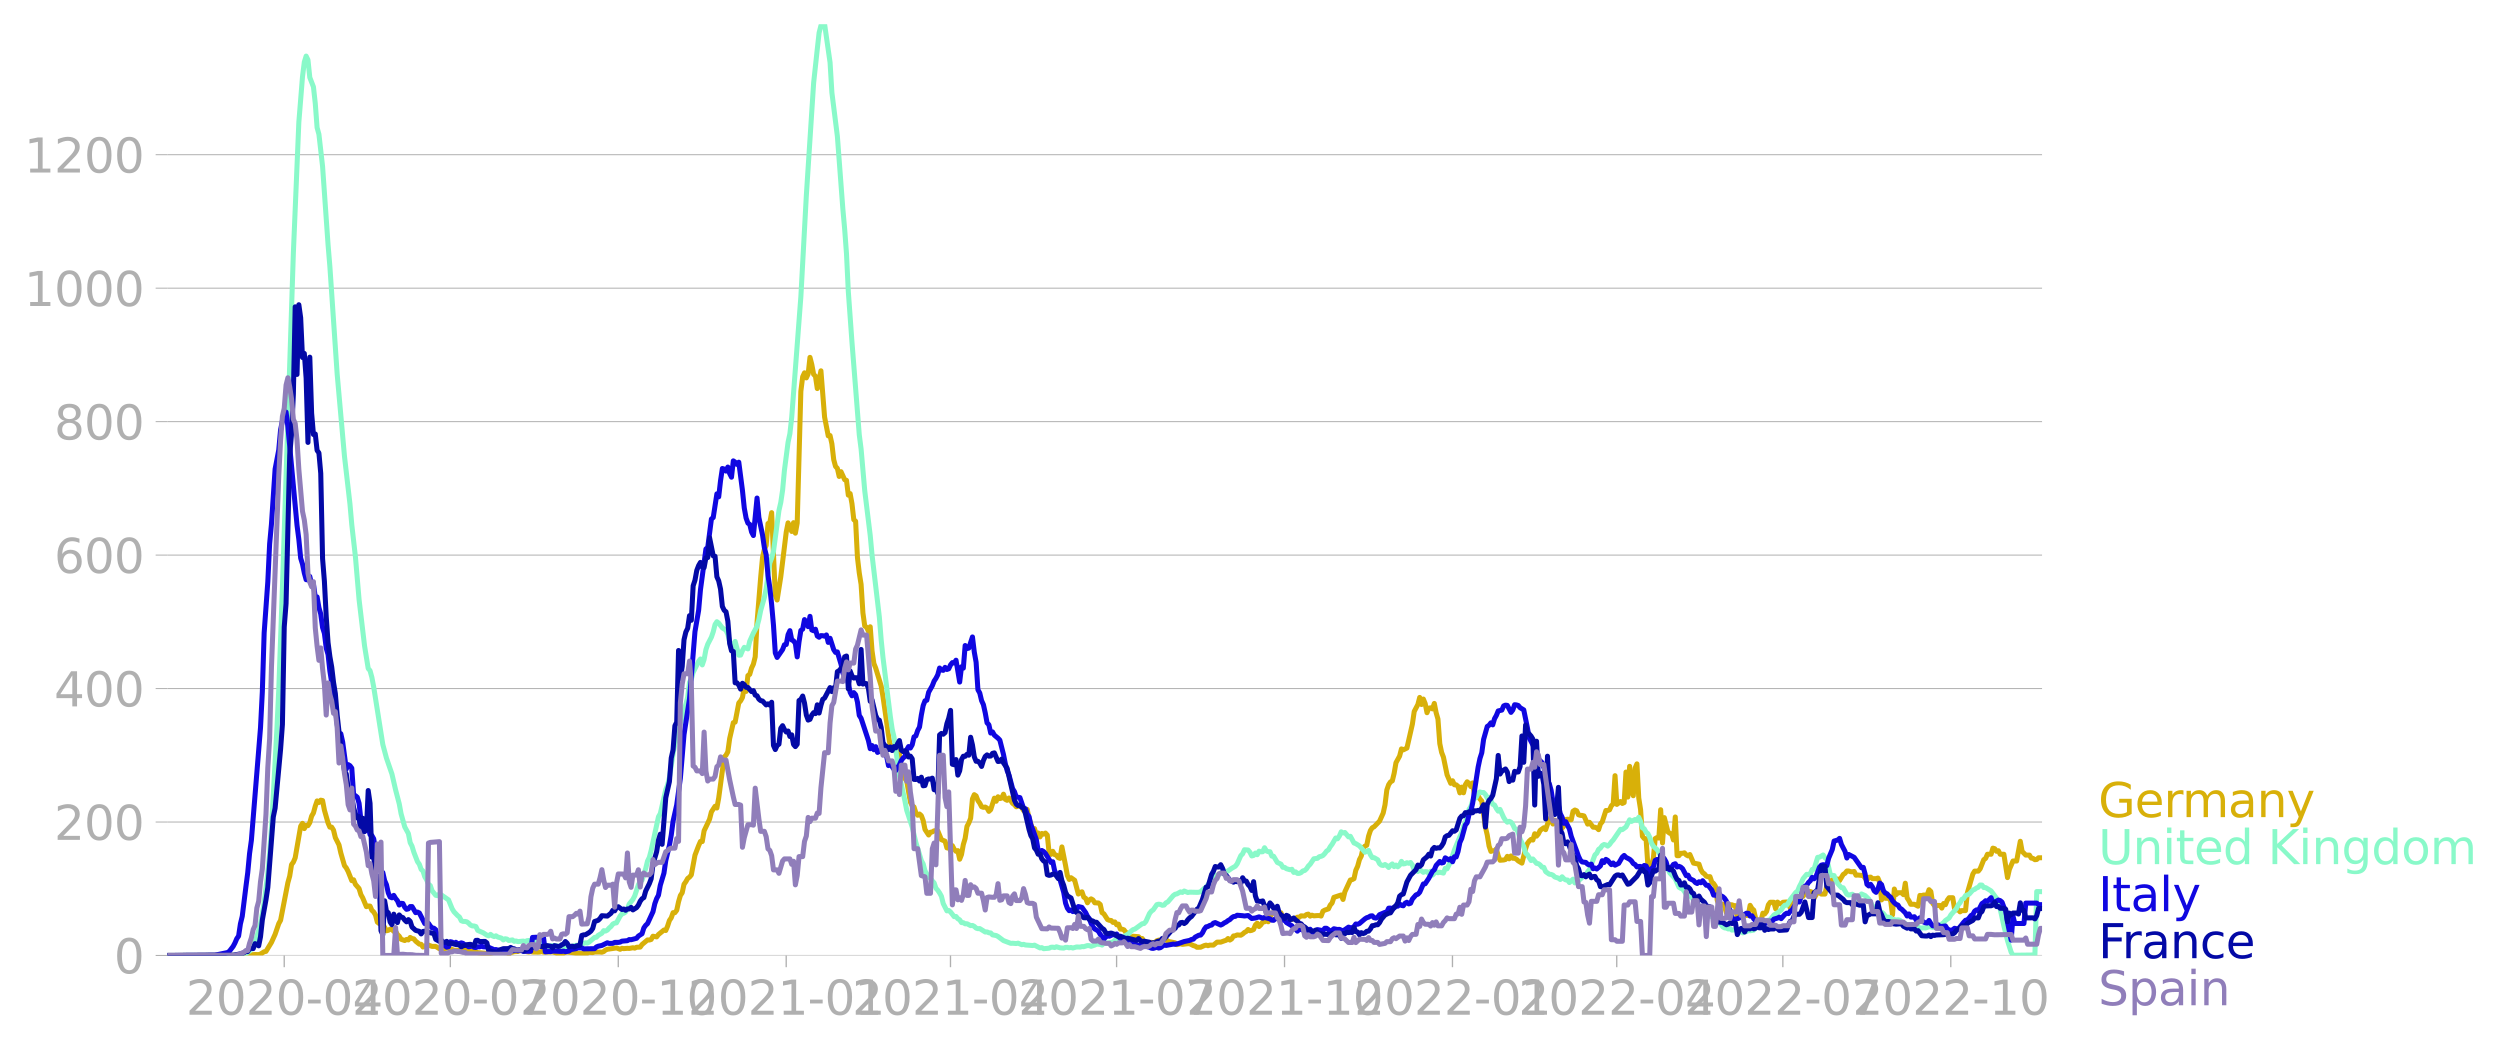 <svg xmlns="http://www.w3.org/2000/svg" xmlns:xlink="http://www.w3.org/1999/xlink" width="992.186" height="416.199" viewBox="0 0 744.14 312.149"><defs><style>*{stroke-linejoin:round;stroke-linecap:butt}</style></defs><g id="figure_1"><path id="patch_1" d="M0 312.15h744.14V0H0v312.15z" style="fill:none"/><g id="axes_1"><path id="patch_2" d="M49.83 284.4h558V7.2h-558v277.2z" style="fill:none"/><g id="matplotlib.axis_1"><g id="xtick_1"><g id="line2d_1"><defs><path id="m7b9eff88d6" d="M0 0v3.5" style="stroke:#b0b0b0;stroke-width:.4"/></defs><use xlink:href="#m7b9eff88d6" x="84.603" y="284.4" style="fill:#b0b0b0;stroke:#b0b0b0;stroke-width:.4"/></g><g id="text_1" style="fill:#b0b0b0" transform="matrix(.14 0 0 -.14 55.355 302.038)"><defs><path id="DejaVuSans-32" d="M1228 531h2203V0H469v531q359 372 979 998 621 627 780 809 303 340 423 576 121 236 121 464 0 372-261 606-261 235-680 235-297 0-627-103-329-103-704-313v638q381 153 712 231 332 78 607 78 725 0 1156-363 431-362 431-968 0-288-108-546-107-257-392-607-78-91-497-524-418-433-1181-1211z" transform="scale(.016)"/><path id="DejaVuSans-30" d="M2034 4250q-487 0-733-480-245-479-245-1442 0-959 245-1439 246-480 733-480 491 0 736 480 246 480 246 1439 0 963-246 1442-245 480-736 480zm0 500q785 0 1199-621 414-620 414-1801 0-1178-414-1799Q2819-91 2034-91q-784 0-1198 620-414 621-414 1799 0 1181 414 1801 414 621 1198 621z" transform="scale(.016)"/><path id="DejaVuSans-2d" d="M313 2009h1684v-512H313v512z" transform="scale(.016)"/><path id="DejaVuSans-34" d="M2419 4116 825 1625h1594v2491zm-166 550h794V1625h666v-525h-666V0h-628v1100H313v609l1940 2957z" transform="scale(.016)"/></defs><use xlink:href="#DejaVuSans-32"/><use xlink:href="#DejaVuSans-30" x="63.623"/><use xlink:href="#DejaVuSans-32" x="127.246"/><use xlink:href="#DejaVuSans-30" x="190.869"/><use xlink:href="#DejaVuSans-2d" x="254.492"/><use xlink:href="#DejaVuSans-30" x="290.576"/><use xlink:href="#DejaVuSans-34" x="354.199"/></g></g><g id="xtick_2"><use xlink:href="#m7b9eff88d6" id="line2d_2" x="134.046" y="284.4" style="fill:#b0b0b0;stroke:#b0b0b0;stroke-width:.4"/><g id="text_2" style="fill:#b0b0b0" transform="matrix(.14 0 0 -.14 104.798 302.038)"><defs><path id="DejaVuSans-37" d="M525 4666h3000v-269L1831 0h-659l1594 4134H525v532z" transform="scale(.016)"/></defs><use xlink:href="#DejaVuSans-32"/><use xlink:href="#DejaVuSans-30" x="63.623"/><use xlink:href="#DejaVuSans-32" x="127.246"/><use xlink:href="#DejaVuSans-30" x="190.869"/><use xlink:href="#DejaVuSans-2d" x="254.492"/><use xlink:href="#DejaVuSans-30" x="290.576"/><use xlink:href="#DejaVuSans-37" x="354.199"/></g></g><g id="xtick_3"><use xlink:href="#m7b9eff88d6" id="line2d_3" x="184.033" y="284.4" style="fill:#b0b0b0;stroke:#b0b0b0;stroke-width:.4"/><g id="text_3" style="fill:#b0b0b0" transform="matrix(.14 0 0 -.14 154.785 302.038)"><defs><path id="DejaVuSans-31" d="M794 531h1031v3560L703 3866v575l1116 225h631V531h1031V0H794v531z" transform="scale(.016)"/></defs><use xlink:href="#DejaVuSans-32"/><use xlink:href="#DejaVuSans-30" x="63.623"/><use xlink:href="#DejaVuSans-32" x="127.246"/><use xlink:href="#DejaVuSans-30" x="190.869"/><use xlink:href="#DejaVuSans-2d" x="254.492"/><use xlink:href="#DejaVuSans-31" x="290.576"/><use xlink:href="#DejaVuSans-30" x="354.199"/></g></g><g id="xtick_4"><use xlink:href="#m7b9eff88d6" id="line2d_4" x="234.019" y="284.4" style="fill:#b0b0b0;stroke:#b0b0b0;stroke-width:.4"/><g id="text_4" style="fill:#b0b0b0" transform="matrix(.14 0 0 -.14 204.77 302.038)"><use xlink:href="#DejaVuSans-32"/><use xlink:href="#DejaVuSans-30" x="63.623"/><use xlink:href="#DejaVuSans-32" x="127.246"/><use xlink:href="#DejaVuSans-31" x="190.869"/><use xlink:href="#DejaVuSans-2d" x="254.492"/><use xlink:href="#DejaVuSans-30" x="290.576"/><use xlink:href="#DejaVuSans-31" x="354.199"/></g></g><g id="xtick_5"><use xlink:href="#m7b9eff88d6" id="line2d_5" x="282.919" y="284.4" style="fill:#b0b0b0;stroke:#b0b0b0;stroke-width:.4"/><g id="text_5" style="fill:#b0b0b0" transform="matrix(.14 0 0 -.14 253.67 302.038)"><use xlink:href="#DejaVuSans-32"/><use xlink:href="#DejaVuSans-30" x="63.623"/><use xlink:href="#DejaVuSans-32" x="127.246"/><use xlink:href="#DejaVuSans-31" x="190.869"/><use xlink:href="#DejaVuSans-2d" x="254.492"/><use xlink:href="#DejaVuSans-30" x="290.576"/><use xlink:href="#DejaVuSans-34" x="354.199"/></g></g><g id="xtick_6"><use xlink:href="#m7b9eff88d6" id="line2d_6" x="332.362" y="284.4" style="fill:#b0b0b0;stroke:#b0b0b0;stroke-width:.4"/><g id="text_6" style="fill:#b0b0b0" transform="matrix(.14 0 0 -.14 303.114 302.038)"><use xlink:href="#DejaVuSans-32"/><use xlink:href="#DejaVuSans-30" x="63.623"/><use xlink:href="#DejaVuSans-32" x="127.246"/><use xlink:href="#DejaVuSans-31" x="190.869"/><use xlink:href="#DejaVuSans-2d" x="254.492"/><use xlink:href="#DejaVuSans-30" x="290.576"/><use xlink:href="#DejaVuSans-37" x="354.199"/></g></g><g id="xtick_7"><use xlink:href="#m7b9eff88d6" id="line2d_7" x="382.348" y="284.4" style="fill:#b0b0b0;stroke:#b0b0b0;stroke-width:.4"/><g id="text_7" style="fill:#b0b0b0" transform="matrix(.14 0 0 -.14 353.1 302.038)"><use xlink:href="#DejaVuSans-32"/><use xlink:href="#DejaVuSans-30" x="63.623"/><use xlink:href="#DejaVuSans-32" x="127.246"/><use xlink:href="#DejaVuSans-31" x="190.869"/><use xlink:href="#DejaVuSans-2d" x="254.492"/><use xlink:href="#DejaVuSans-31" x="290.576"/><use xlink:href="#DejaVuSans-30" x="354.199"/></g></g><g id="xtick_8"><use xlink:href="#m7b9eff88d6" id="line2d_8" x="432.334" y="284.4" style="fill:#b0b0b0;stroke:#b0b0b0;stroke-width:.4"/><g id="text_8" style="fill:#b0b0b0" transform="matrix(.14 0 0 -.14 403.086 302.038)"><use xlink:href="#DejaVuSans-32"/><use xlink:href="#DejaVuSans-30" x="63.623"/><use xlink:href="#DejaVuSans-32" x="127.246"/><use xlink:href="#DejaVuSans-32" x="190.869"/><use xlink:href="#DejaVuSans-2d" x="254.492"/><use xlink:href="#DejaVuSans-30" x="290.576"/><use xlink:href="#DejaVuSans-31" x="354.199"/></g></g><g id="xtick_9"><use xlink:href="#m7b9eff88d6" id="line2d_9" x="481.234" y="284.4" style="fill:#b0b0b0;stroke:#b0b0b0;stroke-width:.4"/><g id="text_9" style="fill:#b0b0b0" transform="matrix(.14 0 0 -.14 451.986 302.038)"><use xlink:href="#DejaVuSans-32"/><use xlink:href="#DejaVuSans-30" x="63.623"/><use xlink:href="#DejaVuSans-32" x="127.246"/><use xlink:href="#DejaVuSans-32" x="190.869"/><use xlink:href="#DejaVuSans-2d" x="254.492"/><use xlink:href="#DejaVuSans-30" x="290.576"/><use xlink:href="#DejaVuSans-34" x="354.199"/></g></g><g id="xtick_10"><use xlink:href="#m7b9eff88d6" id="line2d_10" x="530.677" y="284.4" style="fill:#b0b0b0;stroke:#b0b0b0;stroke-width:.4"/><g id="text_10" style="fill:#b0b0b0" transform="matrix(.14 0 0 -.14 501.43 302.038)"><use xlink:href="#DejaVuSans-32"/><use xlink:href="#DejaVuSans-30" x="63.623"/><use xlink:href="#DejaVuSans-32" x="127.246"/><use xlink:href="#DejaVuSans-32" x="190.869"/><use xlink:href="#DejaVuSans-2d" x="254.492"/><use xlink:href="#DejaVuSans-30" x="290.576"/><use xlink:href="#DejaVuSans-37" x="354.199"/></g></g><g id="xtick_11"><use xlink:href="#m7b9eff88d6" id="line2d_11" x="580.663" y="284.4" style="fill:#b0b0b0;stroke:#b0b0b0;stroke-width:.4"/><g id="text_11" style="fill:#b0b0b0" transform="matrix(.14 0 0 -.14 551.416 302.038)"><use xlink:href="#DejaVuSans-32"/><use xlink:href="#DejaVuSans-30" x="63.623"/><use xlink:href="#DejaVuSans-32" x="127.246"/><use xlink:href="#DejaVuSans-32" x="190.869"/><use xlink:href="#DejaVuSans-2d" x="254.492"/><use xlink:href="#DejaVuSans-31" x="290.576"/><use xlink:href="#DejaVuSans-30" x="354.199"/></g></g></g><g id="matplotlib.axis_2"><g id="ytick_1"><path id="line2d_12" d="M49.83 284.4h558" clip-path="url(#p6a729f4ec1)" style="fill:none;stroke:#b0b0b0;stroke-width:.3;stroke-linecap:square"/><g id="line2d_13"><defs><path id="mf4a736fb25" d="M0 0h-3.5" style="stroke:#b0b0b0;stroke-width:.3"/></defs><use xlink:href="#mf4a736fb25" x="49.83" y="284.4" style="fill:#b0b0b0;stroke:#b0b0b0;stroke-width:.3"/></g><use xlink:href="#DejaVuSans-30" id="text_12" style="fill:#b0b0b0" transform="matrix(.14 0 0 -.14 33.922 289.719)"/></g><g id="ytick_2"><path id="line2d_14" d="M49.83 244.674h558" clip-path="url(#p6a729f4ec1)" style="fill:none;stroke:#b0b0b0;stroke-width:.3;stroke-linecap:square"/><use xlink:href="#mf4a736fb25" id="line2d_15" x="49.83" y="244.674" style="fill:#b0b0b0;stroke:#b0b0b0;stroke-width:.3"/><g id="text_13" style="fill:#b0b0b0" transform="matrix(.14 0 0 -.14 16.108 249.993)"><use xlink:href="#DejaVuSans-32"/><use xlink:href="#DejaVuSans-30" x="63.623"/><use xlink:href="#DejaVuSans-30" x="127.246"/></g></g><g id="ytick_3"><path id="line2d_16" d="M49.83 204.949h558" clip-path="url(#p6a729f4ec1)" style="fill:none;stroke:#b0b0b0;stroke-width:.3;stroke-linecap:square"/><use xlink:href="#mf4a736fb25" id="line2d_17" x="49.83" y="204.949" style="fill:#b0b0b0;stroke:#b0b0b0;stroke-width:.3"/><g id="text_14" style="fill:#b0b0b0" transform="matrix(.14 0 0 -.14 16.108 210.268)"><use xlink:href="#DejaVuSans-34"/><use xlink:href="#DejaVuSans-30" x="63.623"/><use xlink:href="#DejaVuSans-30" x="127.246"/></g></g><g id="ytick_4"><path id="line2d_18" d="M49.83 165.223h558" clip-path="url(#p6a729f4ec1)" style="fill:none;stroke:#b0b0b0;stroke-width:.3;stroke-linecap:square"/><use xlink:href="#mf4a736fb25" id="line2d_19" x="49.83" y="165.223" style="fill:#b0b0b0;stroke:#b0b0b0;stroke-width:.3"/><g id="text_15" style="fill:#b0b0b0" transform="matrix(.14 0 0 -.14 16.108 170.542)"><defs><path id="DejaVuSans-36" d="M2113 2584q-425 0-674-291-248-290-248-796 0-503 248-796 249-292 674-292t673 292q248 293 248 796 0 506-248 796-248 291-673 291zm1253 1979v-575q-238 112-480 171-242 60-480 60-625 0-955-422-329-422-376-1275 184 272 462 417 279 145 613 145 703 0 1111-427 408-426 408-1160 0-719-425-1154Q2819-91 2113-91q-810 0-1238 620-428 621-428 1799 0 1106 525 1764t1409 658q238 0 480-47t505-140z" transform="scale(.016)"/></defs><use xlink:href="#DejaVuSans-36"/><use xlink:href="#DejaVuSans-30" x="63.623"/><use xlink:href="#DejaVuSans-30" x="127.246"/></g></g><g id="ytick_5"><path id="line2d_20" d="M49.83 125.497h558" clip-path="url(#p6a729f4ec1)" style="fill:none;stroke:#b0b0b0;stroke-width:.3;stroke-linecap:square"/><use xlink:href="#mf4a736fb25" id="line2d_21" x="49.83" y="125.497" style="fill:#b0b0b0;stroke:#b0b0b0;stroke-width:.3"/><g id="text_16" style="fill:#b0b0b0" transform="matrix(.14 0 0 -.14 16.108 130.816)"><defs><path id="DejaVuSans-38" d="M2034 2216q-450 0-708-241-257-241-257-662 0-422 257-663 258-241 708-241t709 242q260 243 260 662 0 421-258 662-257 241-711 241zm-631 268q-406 100-633 378-226 279-226 679 0 559 398 884 399 325 1092 325 697 0 1094-325t397-884q0-400-227-679-226-278-629-378 456-106 710-416 255-309 255-755 0-679-414-1042Q2806-91 2034-91q-771 0-1186 362-414 363-414 1042 0 446 256 755 257 310 713 416zm-231 997q0-362 226-565 227-203 636-203 407 0 636 203 230 203 230 565 0 363-230 566-229 203-636 203-409 0-636-203-226-203-226-566z" transform="scale(.016)"/></defs><use xlink:href="#DejaVuSans-38"/><use xlink:href="#DejaVuSans-30" x="63.623"/><use xlink:href="#DejaVuSans-30" x="127.246"/></g></g><g id="ytick_6"><path id="line2d_22" d="M49.83 85.772h558" clip-path="url(#p6a729f4ec1)" style="fill:none;stroke:#b0b0b0;stroke-width:.3;stroke-linecap:square"/><use xlink:href="#mf4a736fb25" id="line2d_23" x="49.83" y="85.772" style="fill:#b0b0b0;stroke:#b0b0b0;stroke-width:.3"/><g id="text_17" style="fill:#b0b0b0" transform="matrix(.14 0 0 -.14 7.2 91.09)"><use xlink:href="#DejaVuSans-31"/><use xlink:href="#DejaVuSans-30" x="63.623"/><use xlink:href="#DejaVuSans-30" x="127.246"/><use xlink:href="#DejaVuSans-30" x="190.869"/></g></g><g id="ytick_7"><path id="line2d_24" d="M49.83 46.046h558" clip-path="url(#p6a729f4ec1)" style="fill:none;stroke:#b0b0b0;stroke-width:.3;stroke-linecap:square"/><use xlink:href="#mf4a736fb25" id="line2d_25" x="49.83" y="46.046" style="fill:#b0b0b0;stroke:#b0b0b0;stroke-width:.3"/><g id="text_18" style="fill:#b0b0b0" transform="matrix(.14 0 0 -.14 7.2 51.365)"><use xlink:href="#DejaVuSans-31"/><use xlink:href="#DejaVuSans-32" x="63.623"/><use xlink:href="#DejaVuSans-30" x="127.246"/><use xlink:href="#DejaVuSans-30" x="190.869"/></g></g></g><path id="line2d_26" d="m49.83 284.4 23.363-.085 2.717-.199 1.087.029.543-.17 1.086-.682.544-.113 1.63-2.667 1.086-2.412 1.087-3.178.543-.994 2.174-11.208.543-1.958.543-3.405.544-.738.543-1.276 1.63-9.421.543-.851.544 1.56.543-.965.543.086.544-.88.543-1.958.543-.936.544-2.015.543-1.56.543.453.544-.68.543.113.543 2.837 1.087 3.831.543 1.249h.544l.543.88.543 2.24 1.087 2.157.543 2.412 1.087 3.774.543.681.544 1.05 1.086 2.724.544-.255.543 1.362 1.087 1.248.543 1.816.543.965 1.087 2.61.543-.198.544.029.543 1.248.543.51.544.909.543 2.1.543.425.544.057.543.312.543.766.544 1.022.543-.142.543-.34.544.084.543.568.543-.028.544.964.543.511.543.908 1.087.37.543-.313.544.142.543-.738.543.312.544.114.543.68 1.087.88.543.057.543.795.544-.34h.543l.543-.228 1.087.397h1.087l1.086.681.544-.142.543.142 1.087-.142.543-.056 1.63.652h1.63l1.086.114.544-.085 1.086.113.544-.028 1.086.198 1.087.398 2.717.227 1.63-.199.543-.17 3.803.142.544.198 1.63-.482 1.086-.057 1.087-.369 1.63.454.543.085.544-.17.543.17 1.63.029.543-.029.544-.17.543.199 2.717-.057 1.63.426 1.086-.114.544.029.543-.227.543-.086 4.347.454 1.087-.113.543-.028.543-.227 1.087.085.543-.17h1.63l.544.056.543-.198.543-.454.544-.227 2.716-.398 1.087.398.543-.284.544.085 1.086-.085.544.028 1.086-.198.544.113.543-.255 1.086-.057.544-.766 1.63-1.362.543.028.543-.17.544-.965 1.086.199.544-.71 1.63-1.333.543.142.543-1.306.544-1.674.543-.794.543-1.533h.544l.543-.709.543-2.525.544-1.873.543-.823.543-2.525.544-.767.543-.964.543-.398.544-.652 1.086-5.874 1.087-2.838.543-1.248.544.028.543-3.206 1.087-2.27.543-1.192.543-2.156 1.087-1.675.543.511.544-2.98 1.63-12.172.543-.568.543-.993.544-3.944 1.086-4.739.544-.17 1.086-5.704.544-.624.543-.993.543-2.923.544 1.107.543-4.71.543-.37.544-1.872.543-1.163.543-2.185.544-10.272 1.086-13.422.544-5.845.543-2.497.543-1.079.544-6.554.543-.284.543-2.951 1.087 24.488.543 1.504 1.087-6.895 1.63-13.337.543-2.724 1.087 2.554.543-2.61.544 3.12.543-3.007 1.087-39.215.543-4.341.543-1.164.544 1.504.543-1.163.543-4.938.544 2.128.543 2.923.543.568.544 3.66 1.086-5.278 1.087 13.762 1.086 5.59.544-.085.543 2.44.543 4.71.544 2.044.543.567.543 2.412.544-1.419 1.086 2.384.544.199.543 4.398.543-.454.544 2.98.543 4.766.543.483.544 10.782.543 4.597.543 3.405.544 8.485.543 3.915.543.37.544 1.191.543-1.334.543 7.18.544 3.745.543 1.362 1.63 5.335.543 3.206 1.63 11.379.544 3.433.543-.34.543.056.544 1.618.543.113.543.738.544 3.689 1.086 3.688.544.738 1.086 6.271.544 1.079.543.34.543 1.73.544.739.543-.37.543.483.544 1.447.543 2.668 1.087 1.645.543-.822.543-.086.544-.34h1.086l1.087 2.639 1.087.454.543 1.986.543-.028.544.766.543-1.39.543 1.05.544.624.543-.199.543 2.554.544-1.39.543-2.98.543-1.816.544-3.575.543-1.022.543-1.39.544-5.789.543-1.248.543.368.544 1.39.543.767.543 1.05.544.199.543-.086.543.313.544.964.543-.51 1.087-3.406.543.908.543-1.333.544.539.543-.142.543-1.163.544 1.532.543.284.543-.681 1.087 1.589.543.397.543.624.544-.17.543-.482 1.087 1.759.543.482.543-.794.544 2.667 1.086 3.32.544-.284.543 1.76.543-.454.544 1.163.543-1.022.543.199.544-.312.543.596.543 5.334.544.398.543-.908.543.964.544.199.543.738.543.198.544-3.405 1.086 5.505.544 3.008.543 1.163.543-.51 1.087.766 1.087 4.086.543-.454.543-.199.544 1.59.543.34.543 1.333.544-.85.543-.313.543.312.544.851 1.086.057.544.454.543 2.44.543.34 1.087 1.703.543.227.544.057.543.568.543-.142.544.851.543-.199.543 1.476.544.028.543.199.543.738.544.227.543.908.543.567.544-.539 1.63.142.543.568.543-.029.544.88.543.369 1.087.113.543-.227.543.256.544-.284.543-.454.543-.17 1.087-.086 1.087-.17.543.596 2.173.454.544.54 1.086-.256.544.17 1.63-.199h.543l1.087.568.543.142.543.369 1.087-.029 1.086-.482.544-.142.543.17.543-.17h1.087l1.087-.88h1.086l1.087-.397.543-.17.544-.51.543.453.543-.34.544-.88.543-.057.543-.255 1.087.085.543-.34.544-.483.543-.284.543-.596.544.37.543-.114.543-.256.544-1.362.543-.51.543.993.544-.51.543-.852.543-.029.544-.368.543.34 1.087-2.61.543.028.543.284.544.085.543-.568.543.114.544 1.362 1.086-.34.544.538.543.086.543.312.544-.256.543-.028.543-.369.544.028.543-.425 1.087.057.543-.454.543-.114.544.596.543-.284.543.199 1.087-.085h.543l.544.142.543-1.448.543-.312 1.087-.369.543-1.135.544-.624.543-1.674 1.63-.54.543-.17.544 1.334.543-2.27 1.63-3.518.543-.114.544-.284.543-2.497.543-1.191.544-1.987.543-1.05.543-2.44.544-.51.543-.284.543-2.724.544-1.646.543-.823.543-.284 1.63-1.674 1.087-2.412.543-2.469.543-4.426.544-1.56.543-.824.543-.312.544-2.242.543-3.15 1.087-1.985.543-2.129.543.284 1.087-.539 1.63-7.15.543-3.746 1.087-2.072.543-2.1.544 2.1.543-1.617.543 1.334.544 2.724.543-1.362.543-.085.544.312.543-1.618.543 2.753.544 1.9.543 7.293.543 2.61.544 1.42 1.086 5.277 1.087 2.526.543-.766.544 1.192.543.028.543.454.544 1.93.543-1.703.543 1.674.544-2.383.543-.88.543.454.544.965.543-1.079.543 3.604.544-.624 1.086 1.787.544.625 1.086 7.775.544 2.326.543 3.292.543 1.589.544-.199.543.057.543-.596.544 2.072.543 1.305 1.087-.085.543-.142.543-.936.544.737.543-.851.543.681h.544l.543.284.543.51 1.087.653 1.087-4.256.543-1.59.543-.737.544-.482.543.198.543-1.872.544.709.543-.653.543-1.078 1.087-.766.543.567 1.087-3.263.543.511.544 1.078.543-1.135.543.454.544-.057.543 2.015.543-.057.544-.68.543-1.845.543-.142.544.17h.543l.543-2.525.543-.369.544.227.543 1.192.543.17.544.028.543.142 1.087 2.44.543-.539 1.087 1.448.543.028.543.17.544.54.543-1.703.543-.624 1.087-3.377h.543l.544-.199.543-1.22.543-.539.544-8.4.543 8.542 1.087-.851.543.567.543-.255.544-9.08.543 7.434.543-9.137.544 7.264.543 1.476.543-8.2.544-1.278.543 10.159.543 3.462.544 7.945.543.652.543.057.544 8.002.543.369.543-.397.544-2.185.543-5.817.543-.312.544.141.543-8.427.543 9.875.544-7.52 1.086 4.256.544.398.543.17.543 1.816.544-6.839.543 11.52h.543l.544-.709h.543l.543-.141.544.624.543.284.543-.398 1.087 2.554 1.63.312.543 1.618.544.908.543.369.543.68.544.17.543-.028.543 1.59.544.454.543.822.543 4.228.544 1.334.543-.199.543-.028.544.653.543 1.9.543.143.544-2.526h.543l.543.227.544.057.543 3.802.543-1.532.544 1.163.543-.425 1.087-.114.543-.028.543-2.98.544.937.543.482.543 2.469.544.54 1.086.027.543-2.128.544.227.543-.71.543-2.014.544-.738h1.086l.544 1.958.543-2.014.543.425.544.17.543-.539 1.087-.085.543.312.543 1.504.544-.709.543-1.334 1.63-.17.543-1.788.544.511.543-1.05.543.454.544-.85h.543l.543.226.544 1.788 1.086-1.816.544.056.543.511h1.087l.543-2.412.543-1.277.544.568.543-1.135 1.087-.029.543-.198.543.454 1.087-1.816.543-.34.544-.682h.543l.543.199.544.028.543-.085.543 1.107.544-.057 1.086.114h.544l.543.85.543.597.544-.88.543-.057.543.454h1.087l.543-.17.544 1.277.543 5.221.543-1.05.544.568h1.086l.544.766.543 4.171.543-7.69.544 1.646.543-.54h1.087l.543.568.543-3.405.544 4.37.543.823.543 1.078h1.087l1.087.568.543-3.207.543.057.544-.17h1.086l.544-1.59.543.54.543 3.519.544.68 1.086-.056h.544l.543.794.543-1.362.544.34.543-1.333.543-.738h1.087l.543 3.349.543.284.544-.086.543.653.543-.369h1.087l.543-5.25 1.63-5.618.544-.88h1.086l.544-.68 1.086-2.724.544-.37.543-1.248h1.087l.543-1.816.543.17.544.767.543-.17.543 1.05h1.087l1.087 6.951.543-2.412 1.087-2.525h1.086l1.087-5.874.543 3.008 1.087 1.107h1.087l.543.88.543.113.544.369.543-.057.543-.51h1.087" clip-path="url(#p6a729f4ec1)" style="fill:none;stroke:#d8b009;stroke-width:1.5;stroke-linecap:square"/><path id="line2d_27" d="m49.83 284.4 19.56-.057 3.26-.369.543-.17 1.087-.71.543-.595.544-.823 1.086-2.894 1.087-3.774 1.086-6.385 1.087-8.711.543-5.817.544-7.463 1.63-29.85.543-11.464 1.087-30.447 3.26-99.541 1.63-38.932 1.086-13.535.544-4.398.543-1.76.543 1.136.544 5.22 1.086 2.81.544 4.909.543 7.207.543 1.987 1.087 9.562 1.63 23.268.543 6.526 2.174 32.065 2.173 24.431 1.63 14.188.543 6.157 1.087 9.591 1.087 12.74 1.63 13.763 1.086 6.725.544.624.543 1.986.543 2.866 2.717 17.14 1.087 4.057 1.63 4.738 1.086 4.71 1.087 4.144.543 2.95 1.087 3.916 1.087 1.987.543 2.724.543 1.05.544 1.787 1.086 2.81.544.766.543 1.532.543.482.544 1.731.543.88.543 1.334.544.397.543 1.56 1.087 1.334.543.114.543-.511.544.255 2.173 1.504 1.086 2.667.544.88 1.086 1.135.544.426.543 1.106.543.199h.544l.543.113.543.398.544.567.543.256.543.028.544.17.543 1.135 1.087.483.543.227 1.087.709.543.199.543-.426.544.426.543.227.543-.227.544.369 1.086.312.544.539.543-.34.543.084.544.426 1.086-.17.544.425.543-.113.543.199 1.63-.17.544.198.543-.312.543-.057.544.17.543-.028 1.63.369 1.087.482 1.086.54.544-.057.543.312 1.087-.284.543.113.543-.056 1.087.283.543-.255.544.312 1.086.114 1.63-.312 1.087-.284.543.028 2.174-.766.543.085.543-.284 1.63-1.39.544-.057.543-.567 1.087-.624.543-.767.543.114.544-.284.543-.624.543-.454.544-.71.543-.283.543-.085 1.087-2.015.543-.653.544-.198.543-.37.543-.992.544-1.39 1.086-1.363.544-1.05 1.086-3.32.543-.993.544-.369 1.086-3.433.544-2.242.543-1.106.543-2.072 2.174-10.016.543-.937 1.63-7.15.543-1.39.544-2.214 1.086-7.037.544-2.951.543-1.59.543-2.61 1.087-3.603 1.087-4.03.543-2.1.543-4.426.544-.936.543-1.987 1.63-3.32.543-.68.544 1.759.543-1.618.543-2.95.544-1.59 1.086-2.1.544-1.589.543-2.185.543-.823.544.426 1.086 1.419 1.087.68.543 1.25 1.087 4.426 1.087-2.327 1.086 4.086.544-.028.543-1.334.543-.965 1.087.454.543-2.298 1.087-2.412 1.087-2.015.543-2.014.543-2.696 1.087-3.83.543-2.696 1.087-7.633.543-1.419.544-1.986 1.63-12.202.543-2.383.543-3.66.544-5.903 1.086-8.37.544-2.554.543-4.91 2.717-35.81 1.63-30.134 2.173-33.54 1.087-10.073.543-4.852.543-2.128.544-.312.543-.114 1.63 11.407.543 8.938 1.63 12.996 1.63 21.622.543 6.044.544 7.321.543 11.265 1.087 15.04 2.173 27.58.543 4.228 1.087 12.457 1.63 13.28.543 5.845 2.174 18.472.543 6.754.543 5.306 1.087 8.711 1.087 8.74.543 3.746.543 2.355 1.63 11.548 1.63 7.52.544 2.838 1.63 4.965 1.086 4.569 1.63 5.391.544.993.543 2.072 1.087 1.93.543.254.543.823.544.568.543 1.617.543.596.544.795.543.993.543 2.185 1.087 2.156.543-.113.544.454 1.086 1.39.544-.057.543.681.543.313.544.822.543.029.543.34.544-.028 1.086.567.544-.056.543.283.543.511.544.17.543-.028 1.087.681.543.34.543-.028.544.256.543.056.543.568 1.087.199.543.283 1.63 1.22 2.173.823.544-.028 1.086.085.544-.113 1.086.454.544-.114.543.199 2.173.17.544-.114 1.63.823.543-.085.543.312 1.63-.142.544-.283.543-.029.543.114.544-.227 1.086.312 1.087.085.543-.227h.544l.543.142.543-.114.544.17 1.086-.311 1.087.028.543-.142.544.028 1.086-.34.544.028.543.199 1.087-.369.543-.284 1.087.085.543.2.543-.568.544-.114.543.085 1.087-.198.543-.17.543-.483.544.028 3.26-1.759.543-.426.543-.595.544-.398.543-.17 2.173-1.589.544-.057.543-.596 1.087-2.412.543-.68.543-.37 1.087-1.56.543-.142.544.085.543.256.543-.086.544-.652.543-.256 1.63-1.9.543-.398.544-.114 1.086-.595.544.17.543-.426 1.087.454.543-.113 2.173.056.544-.028.543-.17 1.086-.993.544-.256.543-.851.543-.34 1.087-1.958.543-.454.544.056 1.086-.652.544-.483.543-.283.543.34.544-.312 1.086-.766 1.087-.624.543-.71 1.087-2.44.543-.54.544-1.22 1.086.086.544.652.543 1.107.543-.142.544-.71.543.483.543-1.05.544.199.543-.029.543-1.191.544.936.543.227.543.028.544 1.306.543.057 1.087 1.816 1.086.51.544.937.543.028.543.397 1.087.312.543-.141.544.936.543-.17.543.454h.544l.543-.227.543-.511.544-.114.543-.51.543-.823.544-.54 1.086-1.617 1.087-.142.543-.482.544-.113.543-.256.543-.567.544-.738.543-.34.543-.965.544-.71 1.086-1.873.544.227.543-.822.543-1.249.544.34.543-.141 1.087 1.305.543-.17 1.087 1.986.543.199 1.087.68 1.63 1.873 1.086-.539.544 1.277.543.851.543.029 1.087.624.543 1.163.544.454.543.086.543-.284.543.34.544.54.543-.653.543-.397.544.794.543-.454.543.51.544-.51.543-1.107.543.767.544-.086.543-.283.543.17.544-.227.543.766.543 1.532.544-.567.543.936.543-.567 1.087.823.543-.227.544.056.543.511.543-.653.544 1.135 1.086-1.078.544.37.543-.143 1.087.256.543-1.42.543.143 1.087-2.242 1.087-3.348 1.63-3.944.543-1.107.543-1.986.544-1.22 1.086-3.831.544-.823.543-1.76.543-.624.544-.425.543-1.164.543-.397.544.17h.543l.543.568.544 1.05.543-.227 1.087 2.1.543.227.543 1.05.544.766.543-.511 1.087 2.412.543.851.543.54.544-.256.543.227.543.737.544 1.192.543.227.543.937.544 1.93 1.086 2.298.544 1.9.543.483 1.087 1.731.543-.454 1.087 1.305.543.085.543.398.544.652.543.057.543 1.277 1.087.766.543.057.544.227.543.539 1.087.34.543.398.543-.795.544.596.543.34.543.029.544.738 1.086-.993.543 1.106 1.087-.652 1.63-1.448.543-.113.544-1.107.543-.652 1.63-4.37.543-.483.544-1.163.543-.369.543-.766.544-.312.543.142.543.34.544-.482.543-.766.543-.568 2.174-3.178.543.085 1.087-.794 1.086-2.128.544.482 1.086-.567.544.227.543-.88.543 1.22.544 1.93.543.255.543 1.022.544.425.543 1.107.543 1.76.544.879 1.086.993.544.851 1.086 2.128 1.087 1.788 1.087 2.185 1.63 1.76 1.086 2.496.544.34.543.17 1.087 1.562.543.17 1.087.738 1.086 1.844 1.087.681 1.63 2.298.543-.056 1.087.908.543.113 1.087.993.543.029.544.823.543.368.543.823.544.312.543.057.543.256.544-.114.543.454 1.087-.085.543.255.543.483.544-.397.543.567.543-.454.544.114.543-.37.543.086 1.087-.199.543-.766h.544l.543-.312.543-.057.543-.312 1.087-1.362 1.087-.284 1.086-1.39 1.087-.653 1.087-.823.543-.908.543-.539h.544l.543-.738.543-.936 1.63-2.128.544-.397.543-1.362.543-1.022.544-1.305 1.086-1.306.544.057.543-.312.543-1.192.544-.056 1.086-3.547.544-.057 1.086-.653.544.823.543.369 1.087 4.824 1.086.113.544 1.42.543.964 1.087 1.22.543.028 1.087 1.93.543.255 1.087-.255.543.369.543 1.135.544-.397 1.086-1.192 1.087.482 1.087 1.05 1.086 1.986.544.398 1.086 1.617.544-.227.543.085.543.426.544.71.543.453.543-.085.544.199.543 1.021.543-.482.544.142.543-.085.543.113 1.087.936.543.086.544.368.543-.056 1.087.567.543.397.543-.085.544-.283.543.454 1.087-.114.543.057 1.087-.369.543.028.543.142.544-.028.543-.369 1.087-.199 1.086-.823.544-.624 1.086-.738.543-.936 1.63-1.844.544-1.107.543-.653.543-1.021.544-.227.543-.88 1.087-.425 1.086-1.22.544-.2.543-.425.543-.198.544-.681.543.028.543.738h.544l1.63.993 1.63 2.213 1.086 3.207 1.087 4.965 1.087 4.427 1.086 3.433.544.908 6.52-.085.543-18.87 1.63.029h0" clip-path="url(#p6a729f4ec1)" style="fill:none;stroke:#89f9c9;stroke-width:1.5;stroke-linecap:square"/><path id="line2d_28" d="m49.83 284.4 14.127-.085 3.803-.795.543-.397 1.087-1.419.543-1.021.544-1.277.543-.795.543-3.632.544-2.241 1.086-8.768.544-4.2.543-5.703.543-3.945 2.717-33.511.543-10.698.543-17.536 1.087-15.18.543-11.294.544-5.902 1.086-16.373 1.087-5.703.543-5.987.544-2.668 1.086-2.61.544 4.341 2.716 29.312.544 4.256.543 5.562.543 1.76.544 2.667.543 1.986.543.057.544-1.022.543 2.412.543-.142.544 3.888.543-.057.543 3.178.544 1.93.543 4 .543 1.731.544 4.398.543 1.902.543 4.909.544 3.433.543 4.313.543 3.235 1.087 9.364.543-1.674.544 2.44 1.086 8.059.544-1.306.543.312.543.738.544 7.945.543.256.543.454.544 1.816.543 4.937.543.34.544.029.543 1.163.543.568.544 2.27.543.284.543.964 1.087 6.186.543.965.544 2.696.543.198.543 2.384.544 1.248.543 2.44.543 1.22.544.228.543-.71.543.908.544.653.543 1.305.543-.51.544.056.543 1.107.543.624.544-.142.543-.68h.543l1.087 1.815.543-.17.544.256 1.63 3.178.543-.37.543.256.544.823.543.567.543.086.544.454.543 2.1.543.907.544.483.543 1.163.543.057.544.482.543-.142.543-1.475.543.113.544.426.543-.369.543.426.544-.057.543-.199.543.17.544.511.543.086.543.397 1.087-.199.543.37.544.056.543-.227.543.028.544-.198.543.17 1.087.057.543.113 1.087.454.543.255.543-.056 1.087.34.543.085.544.199 1.086-.114.544-.085.543-.198.543.17 1.087-.199.543.17.544-.226 1.086.397 2.174-.029.543-4.114 1.087-.057 1.63.114.543-.17.543 4.398 1.087-.085.543.028.544-.17 2.716.113.544-.113.543.198 1.087-.198.543-.426 1.63-.312.543-.227 1.087.028.543.284 3.26-.057.544-.51.543-.227 1.087-.227 1.63-.795.543.199 1.087-.029.543-.283h1.087l.543-.086.543-.283 1.63-.142.544-.34.543.056 1.63-.426.543-.652 1.087-.71.543-1.73.543-.767.544-.51 1.63-3.547.543-2.384.543-1.504.544-1.021.543-2.951 1.087-3.604.543-3.746 1.087-4.511.543-3.065.543-4.143 1.087-4.88 1.087-7.917 1.086-12.996 1.63-10.612 1.63-20.033 1.087-6.328.543-6.1 1.63-12.174.544-.482 1.086-8.428.544-.454 1.086-7.037.544.88.543-4.796.543-3.632.544.17.543.596.543-1.192.544 1.93.543 1.078.543-4.852.544.369.543.68.543-.652 1.087 8.371.543 5.25.544 3.007.543 1.504.543.37.544 2.27.543 1.049 1.087-11.152.543 5.79 1.087 5.192.543 3.745.543 2.157.544 6.186.543 3.603.543 5.051.544 6.101.543 8.286.543 1.333 1.63-2.355.544-1.419.543-.085.543-2.922.544-1.192.543 2.752.543.284.544.766.543 4.001.543-4.483.544-3.377.543-.397.543-2.838.544.937.543 1.163.543-3.065.544 4.058.543.227.543-.454.544 2.015.543.369.543-.483.544.029.543.142.543-.37.543 2.214.544-1.22 1.086 3.376.544.823.543-.142 1.087 3.66.543 2.583.543 1.192.544-.256.543 2.015.543 2.838.544 1.021.543-.936.543.624.544 2.185.543 3.973.543.85 2.174 6.612.543 2.44.543-.936.544 1.249.543-.908.543 1.702.544-.312 1.086-1.021.544 1.447.543 1.106.543 2.696.544-.823.543 1.135.543.795.544.369 1.086-1.703.544-1.248.543-.767.543-.425.544-2.043.543-.937.543.426.544-.965.543-2.355.543-.284.544-1.617.543-1.022.543-3.575.544-2.81.543-1.418.543-.17.544-2.384 1.086-1.93.544-1.39.543-.823.543-1.05.544-2.014.543.596.543.085.544-.88.543.625.543-.199.544-1.163.543-.681.543.113.544-.823 1.086 6.498.544-4.54.543.397.543-6.725.544.908.543-.142 1.087-3.32.543 4.484.543 3.036.544 8.2.543.965.543 2.27.544 1.192.543 2.44.543 2.98.544.567.543 2.469.543-.34.544.964 1.086.908.544.568 1.086 4.285.544 2.724.543 2.071.543 1.277 1.087 4.114.543.852.543 1.589 1.087.198 1.087 3.178.543.142.543 1.618.544.709.543 2.497.543 1.305 1.087 3.065.543 3.206.544 1.05.543-1.021.543.312.544.596 1.63 2.639.543-.2.543 2.611.544 1.192 1.086 1.59 1.087 3.745.543 3.178.544 1.504.543.738.543-.2.544.483.543-.255.543-.426.544-.823 1.086.256 1.087 1.532.543 1.107.544.71.543 1.446.543.965.544.681.543.255.543.426.544.908 1.086 1.39.544-.595.543-.341.543.085 1.087-.51.543.17.544-.312.543.794.543.51.544.058.543-.086.543.511 1.087.51.543.086.544.284.543.142.543.51.544.114.543-.255.543.113.544.397.543-.028 1.087.284.543.283.543.057 1.087-.34.543.227.544-.114 1.086-.823.544.17 2.173-.397.543.057 1.087-.255 1.63-.568 1.087-.227.543-.113.543-.284.544-.085.543-.596 1.087-.568.543-.056.543-.653.543-1.078.544-.71.543-.113.543-.312.544-.114.543-.567.543-.17 1.63.737.544-.255.543-.397.543-.256.544-.425.543-.284.543-.54.544-.368.543-.057.543-.34 1.63.141.544.086 1.086-.142 1.087.88 1.087-.143 1.086-.34 1.087.397.543-.227 1.63.426.544.397.543.028.543-.51 1.087.028.543.114.544.34h.543l.543.71 1.63.964.544.681.543.284.543.624.544-.596 1.086.256 1.63.113.544-.34.543.908.543.085.544-.284.543-.596 1.63.312.543-.709h.544l.543.397.543.625 1.087-.88 1.087.227.543-.057 1.087.483 1.63-1.136.543.17h.543l.544-.34.543-.766.543.085.544-.227 1.63-1.39.543-.34.543-.17.544-.341.543-.057.543.567.544.114.543-.284.543-.738 1.63-.68.543-.086.544-1.163.543-.029.543.142.544-.17.543-.51.543-.03.544-.652.543.426.543.113.544-.766.543-.284.543.483.544-.199.543-1.248 1.087-1.249.543-.17.543-.596 1.087-2.469.543-.056 1.087-1.646 1.087-2.043.543-.483.543-1.276 1.087-1.192.543.454.544-.142.543-1.39 1.087.624.543-.397.543.936.544-1.476.543.057.543-1.617.544-2.696.543-1.192 1.087-4 .543-.682.543-2.468.544-.993.543-2.327 1.087-7.236.543-3.519.543-2.582.544-1.702.543-3.973 1.087-3.859.543-.369.543-.71.544.597.543-1.845.543-.964.544-1.334 1.086-.255.544-1.249.543-.227.543.085 1.087 2.072.543-.71.544-1.56.543.056.543.17.544.653 1.086.653 1.087 5.334.543 3.008 1.63 3.121.544 3.008.543.142 1.087 1.05.543 1.419 1.087 4.143.543.737.543 2.015.544 3.433.543 1.192 1.087-.255.543 2.525.543 1.079.544 1.816.543-.483 1.087 2.157.543 2.185 1.63 4.426.543 1.533.543 1.135.544.539 1.086.142.544.539.543.227.543-.256.544 1.362.543-.198.543.283 1.087-.936.543-1.532.544.539.543-.936.543.312 1.087 1.248.543-.482.544.652 1.086-.539 1.087-1.872.543-.483.544.568 1.086.567.544.483.543.794.543.284.544.71.543-.143h.543l.544.312.543-.595.543.141 1.087 2.214.543-1.42.544-.481.543-1.958.543-.284.544.17.543-.397.543-.54.544.54.543.993.543 1.958.544.369 1.086-1.618.544-.198.543.965.543-.2.544.228.543.482 1.087 2.072.543-.142.543 1.05 1.087.51.543.625.544.284.543-.511.543.284.544-.596 1.086 1.362h.544l1.086 1.418.544 1.504.543-.028.543.397.544-.823.543.71.543.198.544.511.543.823.543 2.213.544.426.543 2.213.543.54h.544l1.086-.341.544-.596.543-.142 1.087-.71.543.029.543.823.544-.085.543.908.543.567 1.63.965.543-.51.544.311.543-.056 1.087-.596.543.142.543-.738 1.087-.312.543-.284.544.454 1.086-1.248.544-.37.543.114.543-.71.544-.34 1.63-2.78.543.368 1.087-3.717.543-.965.543-.312.544-.823.543-.51.543-.994.544.426.543-.539 1.087-2.923.543-.596.543-.141.544.056.543.227.543-2.185 1.087-2.61.543-2.526 1.087-.312.543-.482.544 1.788 1.086 2.1.544 1.957.543-1.05 1.63.852 2.173 3.093.544-.114.543 2.015.543 3.036.544.482.543-.482.543.794.544 1.164.543.425.543-.936.544-1.816.543.454.543 1.788.544.71.543.226.543.624.544.426.543 1.021.543.625.544.454.543.227.543.908.544.312 1.086 1.078.544.937.543-.596.543.908.544.028.543-.113.543 1.021 1.087-.71.543.824.544.425.543.256.543.056.544-.766.543.937.543.652h.544l1.086-.284.544.54 1.086-.142.544-.057.543.851.543.312.543.142.544-.198.543-.426 1.087.255 1.63-2.043.543-.596.543-.113.544-.568.543-.737.543-.284.544-1.022.543-.368.543.255 1.087-2.128.543-.34.544-.512.543.2 1.087-1.108.543 1.533.543-.199 1.087-.624.543.17.544.454.543 1.476.543 1.106.544 3.405 1.086 5.307.544-7.094.543 2.156h2.717l.543-6.072h3.26l.543.454h1.087" clip-path="url(#p6a729f4ec1)" style="fill:none;stroke:#1007e1;stroke-width:1.5;stroke-linecap:square"/><path id="line2d_29" d="m49.83 284.4 19.56-.057 2.173-.425 1.087-.34.543-.427.544.086.543-.823.543-.142.544.085.543-1.476.543.227.544.426.543-2.696.543-4.994 1.087-6.044.543-3.632 1.63-20.998.543-2.61 1.63-17.536.544-7.406.543-29 .543-6.952 1.087-44.18.543-6.385.544-11.804.543-25.964.543 20.118.544-20.742.543 3.887.543 11.805.544-1.192.543 7.378.543 19.096.544-25.367.543 16.656.543 6.356.544-.142.543 4.88.543.739.544 6.1.543 25.368.543 6.725.544 10.556.543 7.718.543 4.143.544 3.12.543 4.57.543 3.348.544 6.44 1.086 9.762.544 3.065.543 3.717.543.964.544 4.285.543 3.121.543-.709.544 3.32.543 1.844.543 1.22.544-.425.543 5.391.543-4.88.544 3.972.543-.51.543-11.72.544 3.803.543 16.032.543-.738.544 7.633.543-1.305.543.34.544 15.976.543 1.135.543-10.045.544 3.121.543.426.543 2.752.544.823.543-3.15.543 1.618.544.88.543-2.27.543.624.544.17.543.738.543.51.544-.652.543.51.543 1.703 1.087.993 1.087.284.543.766.543-.738 1.087-.141.543.397 1.63.397.544 1.703 1.086.595.544-.34.543.482.543.17.544-.312.543.681.543-.17 1.63.426.543.028.544.142.543.54.543-.341.544-.085.543-.227 1.087-.114 1.086.454.544-1.617.543-.029.543.37 1.63-.03.544.426.543 2.327 1.087.256 1.63.255.543-.738 1.087-.369 1.63-.028.543-.34.543.312.544.085.543.34 1.63-.085.543.426 1.63-.908.544-.17 1.086-.057.544-.114.543-.255.543.028.544.17 1.63-.312 1.086.17.544.511.543-.68 1.087.255.543-.085.543-.426.544-.227.543-.738.543.51.544 1.08.543-.171.543-.028.544.227.543-.313 1.087-.227.543-2.894.543-.17.544-.028 1.086-.653.544-.454.543-.795.543-2.043 1.087-.369.543-.539.544-.823 1.63.114 1.086-.851.544-.88.543.17.543-.964.544-.256 1.086.823.544-.142.543.369.543-.397h.544l.543-.454.543.738 1.087-.681.543-.738.543-1.164.544-.737.543-.34.543-1.959 1.087-2.185.543-1.447.544-4.341 1.086-3.718.544-3.433.543-1.788.543 3.008 1.087-13.847 1.087-4.824.543-7.009.543-2.44.544-7.15.543-1.107.543-21.31.544 8.314.543-3.519.543-8.002.544-2.298.543-1.107.543-3.745.544 1.362.543-10.272.543-1.646.544-2.95.543-1.42.543-.936.544 1.39.543.142.543-2.922.544-.057.543-5.902 1.087 5.391.543.142.543 6.1.544 1.22.543 2.441.543 5.164.544 1.135.543.454.543 2.781.544 6.64.543 2.185.543.199.544 9.335h.543l.543.681.544 1.192.543-1.731.543.397.544.795.543.057 1.087 1.22.543-.284.543 1.334.544.198.543.993.543.454.544.114 1.086 1.163.544-.312.543.369.543-.851.544 12.854.543 1.22.543-1.192.544-.397.543-4.739.543-.766.544 1.135.543.738.543-.284.544 1.618.543-.483.543 2.866.544.624.543-.709.543-12.996.544-.34.543-.994.543 2.072.544 3.575.543 1.504.543-.227.544-1.277.543-.71.543.284.544-2.61.543 2.44.543-2.298.544-1.788.543-.369 1.63-3.121.543 1.192.543-1.135.544.085.543-4.88.543-.313.544-.653.543-.283.543-3.178.544-.227.543 9.76.543-5.305.544 1.418.543.681.543-.113.544.057.543 1.759.543-10.215.544 10.3.543-.227.543.114.544 1.362.543 3.887.543-.397 1.087 4.597.543 1.191.544.227.543 2.214.543 4.426.544.908.543.284.543.936.544-.794.543 1.05.543-1.164.544.37.543-1.25.543-.907.544 2.837.543.426.543-.227.544.425.543 1.42.543-.256.544.794.543 6.13.543.028.544-.312.543.766.543-1.135.544 2.554.543-.085.543-1.76.544-.198.543.056.543-.283.544 3.433.543-.142.543 1.192.544-17.366.543-.425.543.227.544-.483.543-2.667.543-1.618.544-2.326.543 16.032.543.142.544-1.533.543 4.626.543-1.277.544-3.349.543-.993.543.029.544-.596.543.255.543-5.334.544 2.298.543 3.519.543 1.333h.544l.543.51.543 1.022.544-1.759.543-1.22.543-.454.544.369.543-.028.543-.795.544-.142 1.086 2.554.544-.057.543-.652.543 1.135 1.087 1.589 2.173 9.505.543 1.164.544.454.543-.029.543.54.544.17.543 1.702 1.087 4.71.543 1.817.543.964.544 2.724.543.653.543 1.22.544-.057.543 1.42.543.652.544.284.543 3.802.543.199.544-.114.543-.255.543-.057.544.596.543.766.543-1.816.544 2.469.543 1.39.543 2.043.544 1.05 1.086.653 1.087 3.433.543.88.544.056.543.398.543.652.544.454.543.029.543-.142.544.596.543.34.543.17.544.341.543.028 1.63 1.788.543.34.544.994.543.283 1.087-.198 1.086.397.544.426.543.255.543-.142 1.63.681.544-.085 2.716.653.544-.54.543.625.543.255.544-.113 1.63.312.543.596.543-.454.544.113.543-.425.543-.17.544-.03.543-.737.543.114 2.174-2.469 1.086-.653.544-.88.543-.141.543-.681.544-.085.543.34.543-.369.544-.766.543-.567.543-.398 1.63-2.156.544-.369 1.086-2.554 1.087-3.66.543-.085 1.087-3.69.543-.936.543-1.418.544.142h.543l.543-.681.544 1.078.543 1.76.543.34 1.087 1.39 1.087.624.543-.255.543.113.544-.312.543.88.543-1.731.544.88.543.113.543 1.05.544.568.543 1.163.543-2.61.544 4.256.543 1.532 1.087.085.543-.142.543 1.476.544 2.071.543-1.816.543-1.135.544.624.543.965.543.256.544-.852.543 1.958.543.596.544.397.543.681.543-.936.544.227.543 1.05.543-.114.544-.369.543.596.543.34.544.653.543.142.543.653.544.284 1.086.964.544.2 1.086.056.544-.284 1.086 1.305.544-.227.543.227.543-.085 1.63.142.544-.34 1.086.369.544.028.543-.114.543 1.135.544-1.418.543.056.543-.425.544.085.543-.085.543.057.544-1.448.543 1.192.543.142.544.795.543-.625.543.256.544-.17.543-.483.543-.057.544-.652.543-.965.543-.057.544-.227h.543l.543-.624.544-1.022 1.086-1.277 1.087-.51.543-.114 1.087-1.702.543-.426.543-.88.544-1.958.543-.454.543-.198 1.087-3.575 1.087-2.015 1.63-1.646.543-1.362.543.397.544-.482.543-1.476 1.087-.908.543-.766.543.54.544-2.015.543-.54.543.256.544-.142.543.028.543-.595.544-.908.543-1.76.543-.397.544-.085 1.086-1.362.544.142.543-.397 1.087-3.462.543-.653.543-.113.544-.908.543.028.543-.284.544.284h.543l.543-.596.544.057.543-.17.543.255 1.087-1.93.543 6.64.544-6.753.543-1.192.543-.539.544-.965 1.086-4.937.544-6.924.543 5.533.543-.85 1.087-.653.543.908.544 2.837.543-.567.543.142.544-2.611.543.227.543-.057.544-1.589.543-9.108.543 7.831.544-11.095.543 2.412.543.256.544.624.543.908.543 19.608.544-18.984.543 10.442.543-.993.544.398.543 3.007.543 10.272.544-18.67.543 12.598.543.142.544 3.32.543 1.305.543-2.128.544-5.959.543 12.656.543 1.078.544 2.866.543.17.543-.54.544 1.25.543 1.588.543 1.22.543.909.544 2.1.543.907.543 1.987.544.113.543-.34.543.652.544-.51.543-.284.543 1.078.544-.34.543-.057.543 1.021.544.34.543 1.675.543.085 1.63-.71.544.086 1.63-2.554.543-.369.543-.028.544.283.543-.255 1.63 2.753.543-.142 2.174-2.214 1.086-1.787.544-.34.543.737.543.284.544 3.689.543-.653.543-2.128.544-1.476.543.142.543-.397.544-.142.543-4.228.543.34.544 2.129.543 1.504.543-.34.544.396.543.227.543.483.544 1.418.543 1.079.543.284.544 1.362.543-.029.543-.624.544 1.362.543-.085.543.51.544 1.079.543.312 1.087 2.78.543-2.014.543.936 1.087.937.543.965.544.255.543.114.543 2.014.544.029.543.822.543 1.107.544.568 1.086.113 1.087.681.543-.199.544-.368.543.198 1.087-.142.543 3.434.543-1.277.544-.54.543-.028.543 1.079.544-1.022 1.086.085.544-.794.543.794.543-.198.544-1.22.543 1.106h.543l.543-1.901.544 2.639.543-.483.543.256.544-.17h1.086l.544-.625 1.086 1.05 2.174-.142.543-1.475.543-1.078.544-.142.543-1.334.543-.624h1.087l.543-.596 1.087-3.065 1.087 4.626h1.086l.544-7.35 1.086-.936 1.087-6.98h1.087l.543 5.987 1.087 1.333 1.086 1.277h1.087l1.63 1.277.543.71.544.255h1.086l.544.624.543-.284.543.057 1.087.37h1.087l.543 4.936.543-1.9.544-.143.543-.34h1.63l.543-3.292.544 2.554.543 1.022.543 1.362.544.652h1.086l.544.17.543.455 1.087.17 1.086-.114h.544l.543.738 1.087.568.543-.483.543.681h1.087l.543.653.544-.114 1.086 1.504 1.087.085h.543l.544-.283.543.454.543-.426.544.085.543-.142 2.173-.085 1.63-.198h1.087l.543-.37.543-.709.544-.312 1.086-1.021h1.087l.543-.767 1.63-.88.544-.737h1.086l.544-1.447.543-.454.543-1.447.544-.199 1.086-.057h.544l.543-.227.543-.85.544 1.304.543-.056.543.567h1.087l.543.284.544 3.717.543-2.554.543.454.544-.482h1.086l.544.284.543-3.32.543 2.213.544.057.543 2.213 2.173-.028.544.312.543-.965.543-2.1h1.087" clip-path="url(#p6a729f4ec1)" style="fill:none;stroke:#0309a6;stroke-width:1.5;stroke-linecap:square"/><path id="line2d_30" d="m49.83 284.4 20.103-.085 1.087-.199 1.63-.68.543-.512h.544l.543-2.156.543-1.617.544-2.47.543-1.19.543-5.222.544-2.015.543-5.845.543-3.83 1.087-16.26.543-13.79.543-8.683.544-21.253 2.173-56.95.543-10.612.544-7.123.543-2.383.543-6.895.544-2.185.543 2.695.543 3.604.544 6.044.543 1.248.543 4.995.544 8.682 1.086 12.486.544 2.582.543 4.341.543 11.464.544 2.696.543 1.362.543-1.504.544 13.733.543 5.477.543 4.2.544-3.69.543 6.158.543 4.739.544 9.08.543-9.562.543 3.461.544 1.93.543 3.66.543-.51.544 4.88.543 10.414.543-5.08.544 3.52.543 4.738.543 3.292.544 5.93.543 1.56.543-6.497.544 10.726.543.595.543 1.164.544.255.543 1.703.543-.114 1.087 4.71.543 4.058.544-.652.543 3.036.543 2.1.544 4.682.543-15.607.543 1.532.544-2.1.543 33.739h3.26l.543-8.314.544 8.03 1.63-.085 1.086.114 1.63.028 1.087.17 2.717.057h.543l.543-33.455.544-.198 2.716-.227.544 33.227.543.114 1.087-.085 1.086-.426.543-.028.544-.256 1.086.142h.544l1.086.284.544-.028.543.425 5.977.085 1.63.085 4.89-.028 1.086-1.39 1.087.142 1.63-.029.543-1.305.544.596.543.085.543-.71.544-.255h1.086l.544 1.249.543-.54.543-3.66.544.284.543-.369h1.087l.543-.142.543-.794.544 2.27.543-.256.543.284h1.087l.543-1.39.544-.17.543.141.543-.425.544-4.796h1.086l.544-.425.543-.568.543.227.544-.88.543 3.86 1.63-.086.543-2.213.544-5.817.543-2.582.543-1.192h1.087l.543-1.901.544-2.412.543 3.093.543 2.213.544-.68h1.086l.544-.313.543 6.839.543-7.094.544-2.781 1.63.028.543 1.135.543-7.406.544 8.627.543 1.589.543-3.633h1.087l.543-1.589.543 5.136.544-3.774.543-.397.543.54h1.087l.543-.625.544-3.916.543 1.504.543-.425.544-.256h1.086l1.087-3.15.543-.34.544-.51.543-.228h1.087l.543-2.837.543.823.544-41.287.543-5.533.543-3.065h1.087l.543-3.773.544 6.753.543 24.488.543.34.544 1.107h1.086l.544.795.543-12.344.543 11.606.544 2.95.543-.567h1.087l.543-.794.543-2.894.544-.511.543-2.412.543.965h1.087l1.087 5.845 1.086 5.08.544 2.27h1.086l.544.198.543 12.542.543-2.838 1.087-3.887h1.087l.543.142.543-11.01 1.087 9.137.543 3.717h1.087l.543 1.56.544 3.633.543.482.543 1.56.544 4.229h1.086l.544 1.021 1.086-3.66.544-.624h1.63l.543 1.617.543-.908.544 7.009.543-2.753.543-5.646h1.087l.543-4.54.544-1.59.543-5.533.543 1.249.544-1.022h1.086l.544-1.532.543.114.543-7.633 1.087-10.443h1.086l.544-8.853.543-5.164.543-.937 1.087-6.356h1.087l.543.142.543-3.916.544-1.93.543 2.356.543-2.015h1.087l.543-4.17.544-1.193 1.086-4.511.544 1.532h1.086l1.087 12.57.543 8.683 1.087 7.321h1.087l.543 4.739.543 2.469.544-1.476.543 1.22.543 1.93h1.087l.543 1.93.544 7.121.543-1.617.543 2.582.544-8.74h1.086l.544 4.796.543-2.81.543 6.016.544 3.69.543 13.165h1.087l1.086 8.002 1.087.37.543 4.908h1.087l.543-13.251.544-1.703.543 6.47 1.087-32.603h1.086l.544 12.598.543 2.696.543-4.37 1.087 33.597.543-4.455h.544l.543 2.95.543-.624.544.795.543-1.703.543-4.227.544 4.454h.543l.543-3.178.544.795.543-.142.543.454.544 1.419h1.086l.544 2.156.543 2.838.543-3.717.544-.17 1.086.113h.544l.543-.738.543-3.32.544 4.938.543-.142.543-1.164h1.087l.543 1.987.543.312.544-2.242.543-.653.543 1.987h1.087l.543-.738.544-2.81.543 1.675.543 2.469.544.227h1.086l.544.283.543 3.831 1.63 3.433 1.63.057.543-.567.544.34 2.173.057.543 1.22.544 1.703.543-.34.543.936.544-3.66 1.086-.03.544.228.543-1.22.543 1.22.544-3.774.543 3.121 1.087.028.543.681.543.313.544-.37.543 3.236.543.51h1.087l.543-.596.544.908.543.2.543.027.544.142h1.086l.544.766.543-.283.543-.483.544.284.543-.426h1.087l.543-.368.543.624.544.823.543-.568.543.624h1.087l1.63.511.543-.369.544-.17h1.086l.544-.17.543-.454.543-.227.544.369.543-.426h1.087l1.086-1.419.544-1.56 1.086-.994h1.087l.543-3.12.544-2.129.543.057.543-1.164.544-.88h1.086l.544 1.079.543.795.543-.625h.544l.543.34h1.087l.543-.17 1.63-3.603.543-1.958h1.087l.543-2.157.543-1.305.544-.539.543-1.419.543-.198h1.087l.543 1.56.544-.113.543.88.543.085.544-.455h1.086l.544.37 1.086 3.036 1.087 5.107h1.087l.543.851.543-.482.544-.255.543-.852.543.795h1.087l.543-.426.544 2.072.543-.34 2.173.028.544 1.39.543.624.543 1.788.544 2.327 1.086-.114h.544l.543.142.543-.965.544-.51.543-.142.543-.823h1.087l.543.425.544 2.668.543.425.543-.71.544.568h1.086l.544-.198.543-.596.543.312 1.087 1.56 1.63.057.543-.88.544-.567 1.086-.823h1.087l.543 1.533.544-.085.543.34 1.087 1.05h1.086l.544-1.532.543 1.56 1.087-.993 1.63.029.543.312.543-.823.544.823.543.028.543.568h1.087l.543.595 1.63-.312.543-.51h1.087l.543-.88.544-.284.543.284 1.087-.795h1.086l.544 1.504.543-.964.543.794.544-1.192.543-.624 1.087-.028.543-2.923.543.567.544-2.184.543 1.021.543.51 1.087.03.543.51.544-1.022.543.767.543-.965.544 1.163h1.086l.544-.993.543-.567.543-.795.544.227h1.63l.543-1.362.543-.057.544-1.986.543 2.1.543-2.753h1.087l.543-.964.544-3.718.543.653.543-3.178.544-1.192h1.086l1.087-1.958.543-.993.544-1.419 1.086-.085h.544l.543-.539.543-2.78.544-1.561.543-.398.543-1.617h1.087l.543-.17.544-.738 1.086-.454.544 5.647h1.086l.544-7.69.543 1.334.543-1.646.544-5.959.543-11.038h1.087l.543-2.015.543 1.447.544-4.596.543.936.543 2.866h1.087l2.173 15.635.544 1.135h1.086l.544 13.166.543-8.513.543 4.172.544.68.543 2.1h1.087l.543-4.568.543 5.335.543.595 1.087 6.612h1.087l.543 4.568.543.114.544 3.774.543 2.412.543-6.498h1.63l.544-1.958h1.086l.544-1.476h1.63l.543 14.869h1.087l.543.454h1.63l.543-10.783h1.087l.543-.964h1.63l.544 5.845h1.086l.544 10.13h2.173l.543-17.508h.544l.543-5.306h1.63l.543-9.052.544 17.508h.543l.543-1.192h1.63l.544 3.036h1.086l.544.795h1.086l.544-7.207.543 6.015h1.087l.543-3.405h1.087l.543 7.207.543-5.618h1.087l.543 9.109.544-8.797h1.086l.544 5.76h.543l.543-4.483.544-6.696.543 8.796h1.087l.543-.142.543-4.313.544 4.483.543-1.93h1.63l.543-3.32.544 4.314h.543l.543 3.121h1.63l.544-.397h1.086l.544-1.39h1.63l.543.255h1.086l.544 1.362h1.63l.543.426h1.087l.543-.284h1.63l.543-1.164h1.087l.543-7.547h1.63l.544-2.724h1.086l.544 2.752h1.63l.543-1.419h1.087l.543-4.852h1.63l.543 2.469h1.087l.543 6.242h1.63l.544 6.044h1.086l.544-1.589h1.63l.543-7.122h1.087l.543 1.504h1.63l.543.17h1.087l.543 3.008h1.63l.544 3.433h1.086l.544.398h1.63l.543-.795h1.087l1.086.114h1.087l.543.539.544.227 2.716-.085.544-.625.543-.227h.543l.544-6.781h1.63l.543.822h1.087l.543 8.002h1.63l.543 1.277h1.087l.543 1.958h1.63l.543-.227h1.087l.543-3.15h1.63l.544 2.356h1.086l.544.936h3.26l.543-1.362h1.087l1.086.114 4.89-.086.544 1.675h3.26l.543-.625.543 1.845h2.717l.543-2.866.544-1.845h.543" clip-path="url(#p6a729f4ec1)" style="fill:none;stroke:#907eba;stroke-width:1.5;stroke-linecap:square"/><g id="text_19" style="fill:#d8b009" transform="matrix(.14 0 0 -.14 624.57 243.22)"><defs><path id="DejaVuSans-47" d="M3809 666v1253H2778v519h1656V434q-365-259-806-392-440-133-940-133-1094 0-1712 639-617 640-617 1780 0 1144 617 1783 618 639 1712 639 456 0 867-113 411-112 758-331v-672q-350 297-744 447t-828 150q-857 0-1287-478-429-478-429-1425 0-944 429-1422 430-478 1287-478 334 0 596 58 263 58 472 180z" transform="scale(.016)"/><path id="DejaVuSans-65" d="M3597 1894v-281H953q38-594 358-905t892-311q331 0 642 81t618 244V178Q3153 47 2828-22t-659-69q-838 0-1327 487-489 488-489 1320 0 859 464 1363 464 505 1252 505 706 0 1117-455 411-454 411-1235zm-575 169q-6 471-264 752-258 282-683 282-481 0-770-272t-333-766l2050 4z" transform="scale(.016)"/><path id="DejaVuSans-72" d="M2631 2963q-97 56-211 82-114 27-251 27-488 0-749-317t-261-911V0H581v3500h578v-544q182 319 472 473 291 155 707 155 59 0 131-8 72-7 159-23l3-590z" transform="scale(.016)"/><path id="DejaVuSans-6d" d="M3328 2828q216 388 516 572t706 184q547 0 844-383 297-382 297-1088V0h-578v2094q0 503-179 746-178 244-543 244-447 0-707-297-259-296-259-809V0h-578v2094q0 506-178 748t-550 242q-441 0-701-298-259-298-259-808V0H581v3500h578v-544q197 322 472 475t653 153q382 0 649-194 267-193 395-562z" transform="scale(.016)"/><path id="DejaVuSans-61" d="M2194 1759q-697 0-966-159t-269-544q0-306 202-486 202-179 548-179 479 0 768 339t289 901v128h-572zm1147 238V0h-575v531q-197-318-491-470T1556-91q-537 0-855 302-317 302-317 808 0 590 395 890 396 300 1180 300h807v57q0 397-261 614t-733 217q-300 0-585-72-284-72-546-216v532q315 122 612 182 297 61 578 61 760 0 1135-394 375-393 375-1193z" transform="scale(.016)"/><path id="DejaVuSans-6e" d="M3513 2113V0h-575v2094q0 497-194 743-194 247-581 247-466 0-735-297-269-296-269-809V0H581v3500h578v-544q207 316 486 472 280 156 646 156 603 0 912-373 310-373 310-1098z" transform="scale(.016)"/><path id="DejaVuSans-79" d="M2059-325q-243-625-475-815-231-191-618-191H506v481h338q237 0 368 113 132 112 291 531l103 262L191 3500h609L1894 763l1094 2737h609L2059-325z" transform="scale(.016)"/></defs><use xlink:href="#DejaVuSans-47"/><use xlink:href="#DejaVuSans-65" x="77.49"/><use xlink:href="#DejaVuSans-72" x="139.014"/><use xlink:href="#DejaVuSans-6d" x="178.377"/><use xlink:href="#DejaVuSans-61" x="275.789"/><use xlink:href="#DejaVuSans-6e" x="337.068"/><use xlink:href="#DejaVuSans-79" x="400.447"/></g><g id="text_20" style="fill:#89f9c9" transform="matrix(.14 0 0 -.14 624.57 257.22)"><defs><path id="DejaVuSans-55" d="M556 4666h635V1831q0-750 271-1080 272-329 882-329 606 0 878 329 272 330 272 1080v2835h634V1753q0-912-452-1378Q3225-91 2344-91q-885 0-1337 466-451 466-451 1378v2913z" transform="scale(.016)"/><path id="DejaVuSans-69" d="M603 3500h575V0H603v3500zm0 1363h575v-729H603v729z" transform="scale(.016)"/><path id="DejaVuSans-74" d="M1172 4494v-994h1184v-447H1172V1153q0-428 117-550t477-122h590V0h-590q-666 0-919 248-253 249-253 905v1900H172v447h422v994h578z" transform="scale(.016)"/><path id="DejaVuSans-64" d="M2906 2969v1894h575V0h-575v525q-181-312-458-464-276-152-664-152-634 0-1033 506-398 507-398 1332t398 1331q399 506 1033 506 388 0 664-152 277-151 458-463zM947 1747q0-634 261-995t717-361q456 0 718 361 263 361 263 995t-263 995q-262 361-718 361t-717-361q-261-361-261-995z" transform="scale(.016)"/><path id="DejaVuSans-4b" d="M628 4666h631V2694l2094 1972h813L1850 2491 4331 0h-831L1259 2247V0H628v4666z" transform="scale(.016)"/><path id="DejaVuSans-67" d="M2906 1791q0 625-258 968-257 344-723 344-462 0-720-344-258-343-258-968 0-622 258-966t720-344q466 0 723 344 258 344 258 966zm575-1357q0-893-397-1329-396-436-1215-436-303 0-572 45t-522 139v559q253-137 500-202 247-66 503-66 566 0 847 295t281 892v285q-178-310-456-463T1784 0Q1141 0 747 490 353 981 353 1791q0 812 394 1302 394 491 1037 491 388 0 666-153t456-462v531h575V434z" transform="scale(.016)"/><path id="DejaVuSans-6f" d="M1959 3097q-462 0-731-361t-269-989q0-628 267-989 268-361 733-361 460 0 728 362 269 363 269 988 0 622-269 986-268 364-728 364zm0 487q750 0 1178-488 429-487 429-1349 0-859-429-1349Q2709-91 1959-91q-753 0-1180 489-426 490-426 1349 0 862 426 1349 427 488 1180 488z" transform="scale(.016)"/></defs><use xlink:href="#DejaVuSans-55"/><use xlink:href="#DejaVuSans-6e" x="73.193"/><use xlink:href="#DejaVuSans-69" x="136.572"/><use xlink:href="#DejaVuSans-74" x="164.355"/><use xlink:href="#DejaVuSans-65" x="203.564"/><use xlink:href="#DejaVuSans-64" x="265.088"/><use xlink:href="#DejaVuSans-20" x="328.564"/><use xlink:href="#DejaVuSans-4b" x="360.352"/><use xlink:href="#DejaVuSans-69" x="425.928"/><use xlink:href="#DejaVuSans-6e" x="453.711"/><use xlink:href="#DejaVuSans-67" x="517.09"/><use xlink:href="#DejaVuSans-64" x="580.566"/><use xlink:href="#DejaVuSans-6f" x="644.043"/><use xlink:href="#DejaVuSans-6d" x="705.225"/></g><g id="text_21" style="fill:#1007e1" transform="matrix(.14 0 0 -.14 624.57 271.22)"><defs><path id="DejaVuSans-49" d="M628 4666h631V0H628v4666z" transform="scale(.016)"/><path id="DejaVuSans-6c" d="M603 4863h575V0H603v4863z" transform="scale(.016)"/></defs><use xlink:href="#DejaVuSans-49"/><use xlink:href="#DejaVuSans-74" x="29.492"/><use xlink:href="#DejaVuSans-61" x="68.701"/><use xlink:href="#DejaVuSans-6c" x="129.98"/><use xlink:href="#DejaVuSans-79" x="157.764"/></g><g id="text_22" style="fill:#0309a6" transform="matrix(.14 0 0 -.14 624.57 285.22)"><defs><path id="DejaVuSans-46" d="M628 4666h2681v-532H1259V2759h1850v-531H1259V0H628v4666z" transform="scale(.016)"/><path id="DejaVuSans-63" d="M3122 3366v-538q-244 135-489 202t-495 67q-560 0-870-355-309-354-309-995t309-996q310-354 870-354 250 0 495 67t489 202V134Q2881 22 2623-34q-257-57-548-57-791 0-1257 497-465 497-465 1341 0 856 470 1346 471 491 1290 491 265 0 518-55 253-54 491-163z" transform="scale(.016)"/></defs><use xlink:href="#DejaVuSans-46"/><use xlink:href="#DejaVuSans-72" x="50.27"/><use xlink:href="#DejaVuSans-61" x="91.383"/><use xlink:href="#DejaVuSans-6e" x="152.662"/><use xlink:href="#DejaVuSans-63" x="216.041"/><use xlink:href="#DejaVuSans-65" x="271.021"/></g><g id="text_23" style="fill:#907eba" transform="matrix(.14 0 0 -.14 624.57 299.22)"><defs><path id="DejaVuSans-53" d="M3425 4513v-616q-359 172-678 256-319 85-616 85-515 0-795-200t-280-569q0-310 186-468 186-157 705-254l381-78q706-135 1042-474t336-907q0-679-455-1029Q2797-91 1919-91q-331 0-705 75-373 75-773 222v650q384-215 753-325 369-109 725-109 540 0 834 212 294 213 294 607 0 343-211 537t-692 291l-385 75q-706 140-1022 440-315 300-315 835 0 619 436 975t1201 356q329 0 669-60 341-59 697-177z" transform="scale(.016)"/><path id="DejaVuSans-70" d="M1159 525v-1856H581v4831h578v-531q182 312 458 463 277 152 661 152 638 0 1036-506 399-506 399-1331T3314 415Q2916-91 2278-91q-384 0-661 152-276 152-458 464zm1957 1222q0 634-261 995t-717 361q-457 0-718-361t-261-995q0-634 261-995t718-361q456 0 717 361t261 995z" transform="scale(.016)"/></defs><use xlink:href="#DejaVuSans-53"/><use xlink:href="#DejaVuSans-70" x="63.477"/><use xlink:href="#DejaVuSans-61" x="126.953"/><use xlink:href="#DejaVuSans-69" x="188.232"/><use xlink:href="#DejaVuSans-6e" x="216.016"/></g></g></g><defs><clipPath id="p6a729f4ec1"><path d="M49.83 7.2h558v277.2h-558z"/></clipPath></defs></svg>